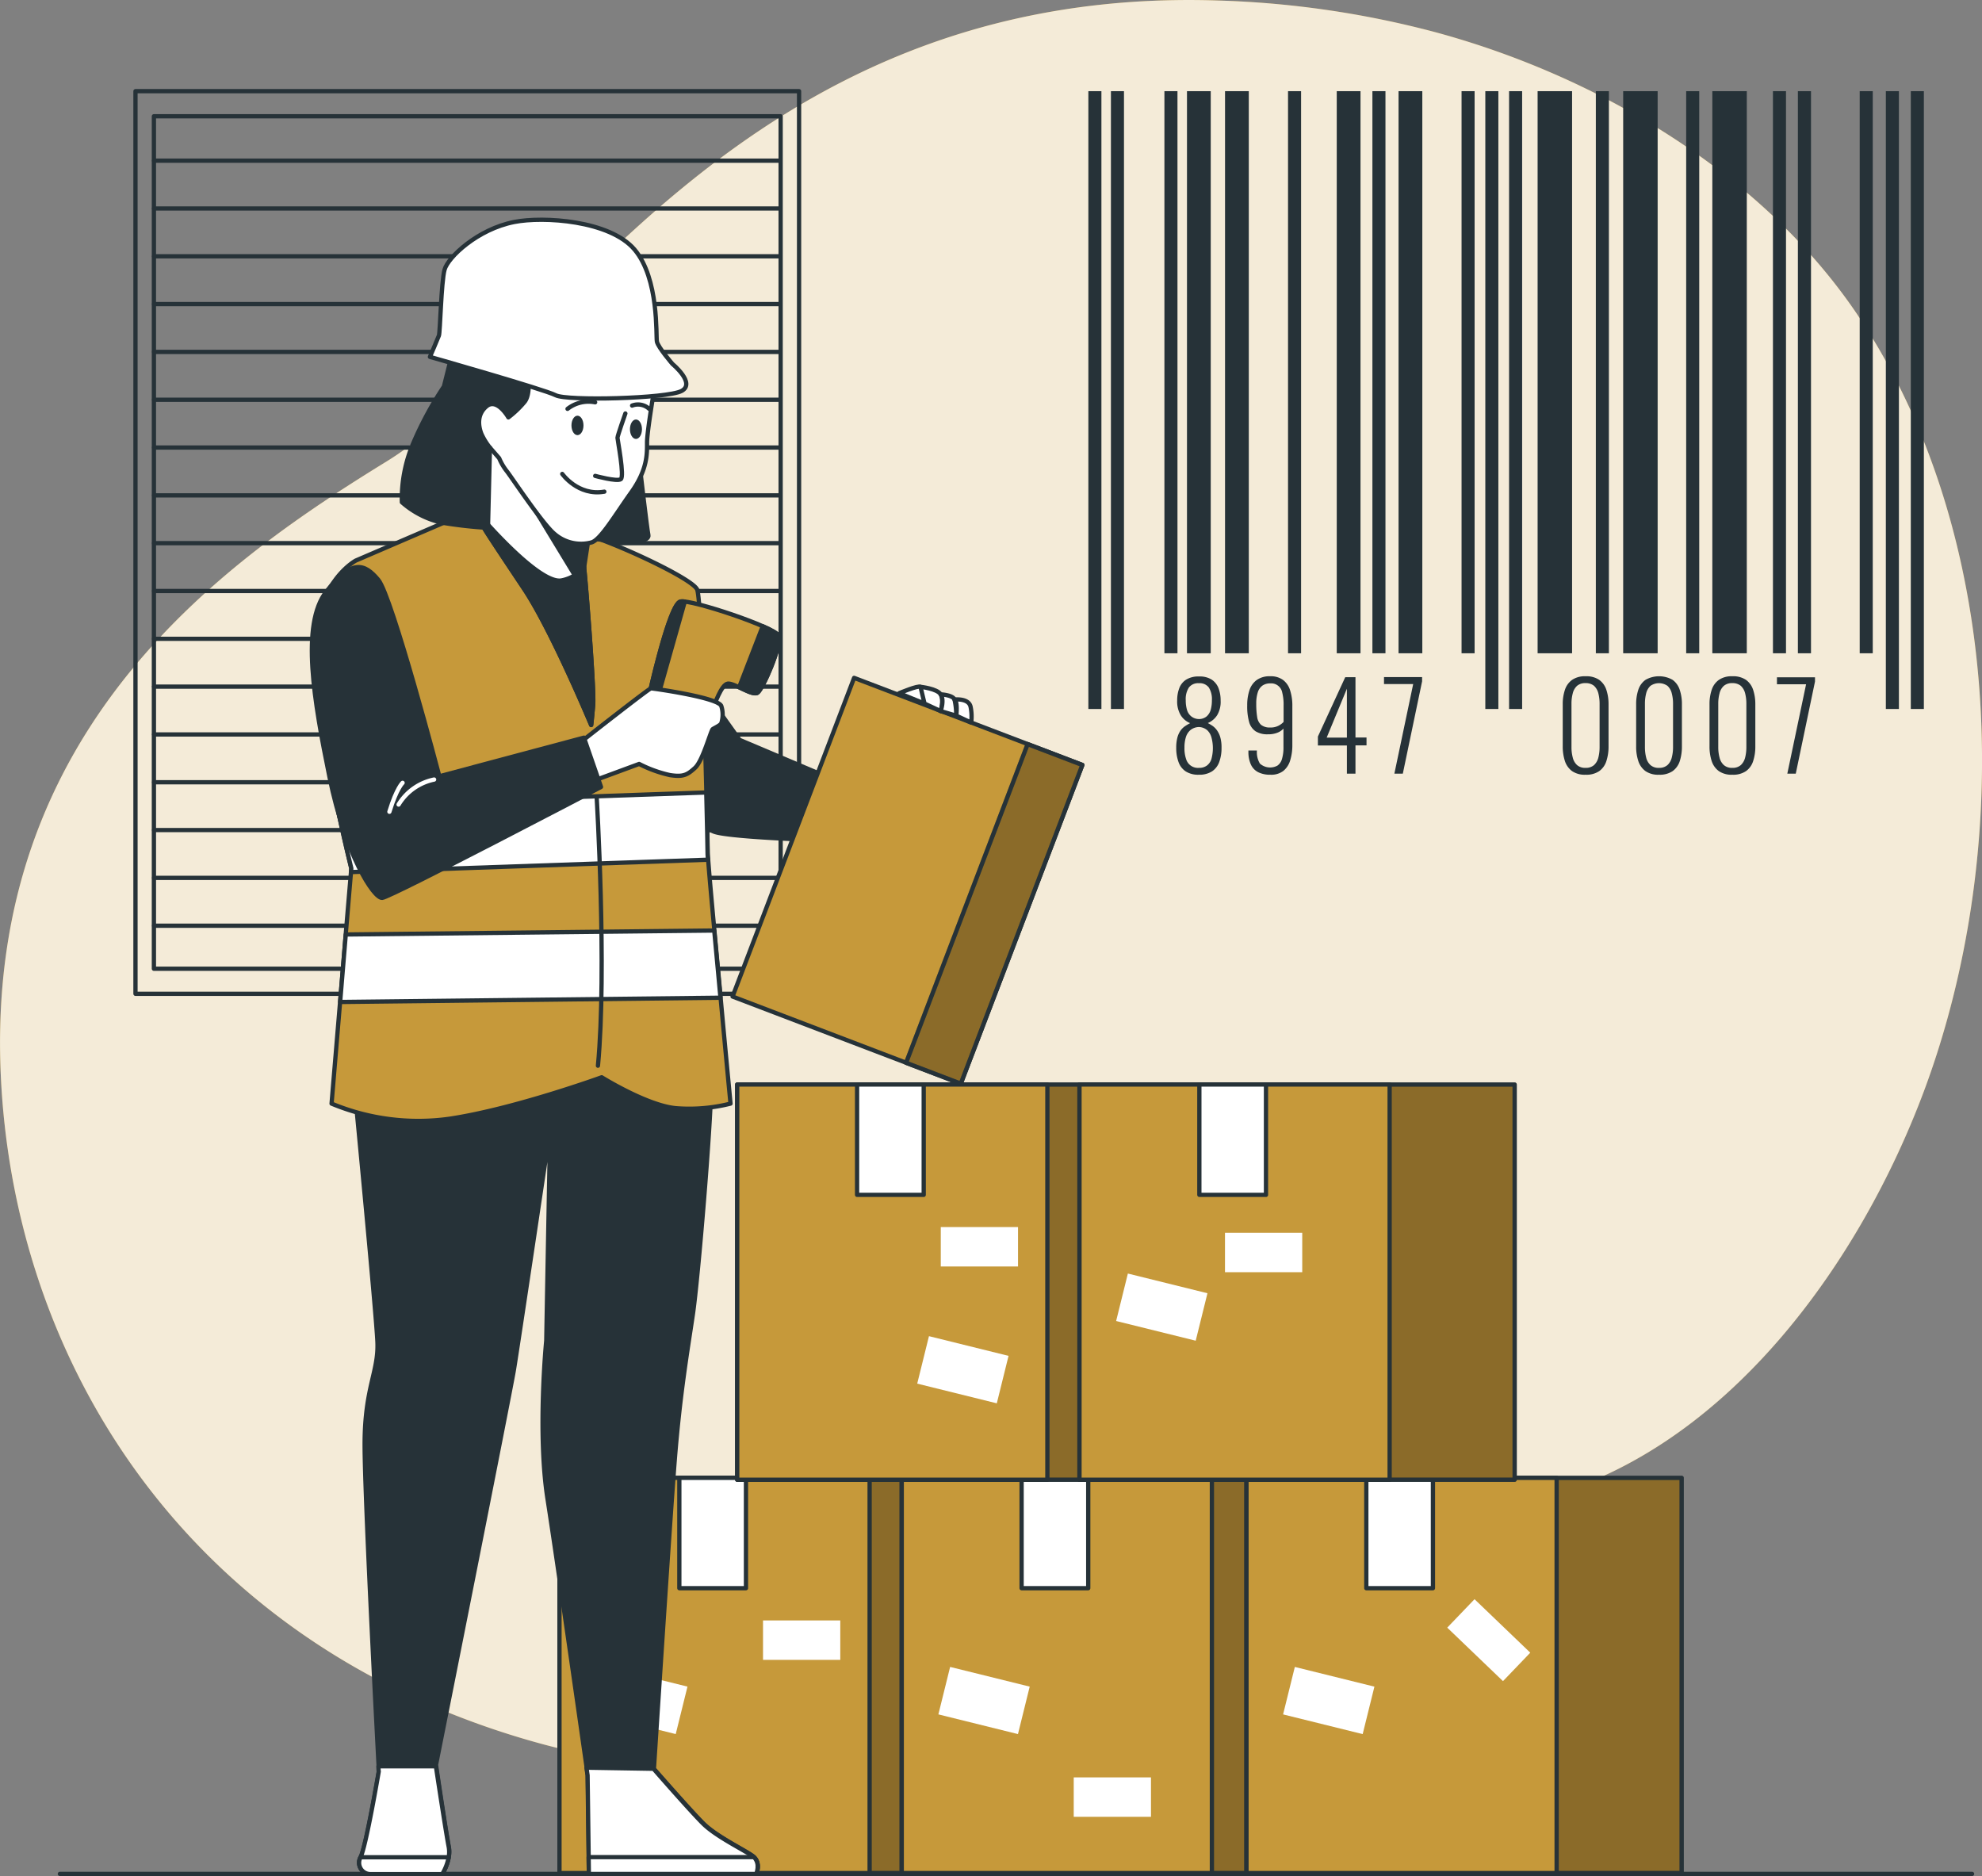 <svg xmlns="http://www.w3.org/2000/svg" viewBox="0 0 464.65 439.77"><rect x="0" y="0" width="464.65" height="439.77" fill="#808080" stroke="none"/><g id="freepik--background-simple--inject-1"><path d="M464.86,277.39c-14.73,39.43-44.81,82.11-87.14,94.75-64,19.1-71.6,70.65-186.16,65.87A230.92,230.92,0,0,1,142,430.75,194.41,194.41,0,0,1,118.73,423C51.8,395.89,16.89,336.23,14,273.81c-3.82-82.11,53.46-121.24,90.69-144.15S186.79,18,299.44,21.77a224.06,224.06,0,0,1,50.92,7.44c37.91,10.26,76.44,32.95,98.84,66.12q2.52,3.75,4.82,7.64C484,153.82,484.93,223.63,464.86,277.39Z" transform="translate(-13.81 -21.65)" style="fill:#C6993A"></path><path d="M464.86,277.39c-14.73,39.43-44.81,82.11-87.14,94.75-64,19.1-71.6,70.65-186.16,65.87A230.92,230.92,0,0,1,142,430.75,194.41,194.41,0,0,1,118.73,423C51.8,395.89,16.89,336.23,14,273.81c-3.82-82.11,53.46-121.24,90.69-144.15S186.79,18,299.44,21.77a224.06,224.06,0,0,1,50.92,7.44c37.91,10.26,76.44,32.95,98.84,66.12q2.52,3.75,4.82,7.64C484,153.82,484.93,223.63,464.86,277.39Z" transform="translate(-13.81 -21.65)" style="fill:#fff;opacity:0.8"></path></g><g id="freepik--Floor--inject-1"><line x1="14.04" y1="439.25" x2="462.32" y2="439.25" style="fill:none;stroke:#263238;stroke-linecap:round;stroke-linejoin:round"></line></g><g id="freepik--Window--inject-1"><rect x="31.76" y="21.37" width="155.57" height="211.58" style="fill:none;stroke:#263238;stroke-linecap:round;stroke-linejoin:round"></rect><rect x="36.08" y="27.25" width="146.93" height="199.83" style="fill:none;stroke:#263238;stroke-linecap:round;stroke-linejoin:round"></rect><line x1="36.12" y1="37.66" x2="182.85" y2="37.66" style="fill:none;stroke:#263238;stroke-linecap:round;stroke-linejoin:round"></line><line x1="36.12" y1="48.87" x2="182.85" y2="48.87" style="fill:none;stroke:#263238;stroke-linecap:round;stroke-linejoin:round"></line><line x1="36.12" y1="60.08" x2="182.85" y2="60.08" style="fill:none;stroke:#263238;stroke-linecap:round;stroke-linejoin:round"></line><line x1="36.12" y1="71.28" x2="182.85" y2="71.28" style="fill:none;stroke:#263238;stroke-linecap:round;stroke-linejoin:round"></line><line x1="36.12" y1="82.49" x2="182.85" y2="82.49" style="fill:none;stroke:#263238;stroke-linecap:round;stroke-linejoin:round"></line><line x1="36.12" y1="93.7" x2="182.85" y2="93.7" style="fill:none;stroke:#263238;stroke-linecap:round;stroke-linejoin:round"></line><line x1="36.12" y1="104.91" x2="182.85" y2="104.91" style="fill:none;stroke:#263238;stroke-linecap:round;stroke-linejoin:round"></line><line x1="36.12" y1="116.12" x2="182.85" y2="116.12" style="fill:none;stroke:#263238;stroke-linecap:round;stroke-linejoin:round"></line><line x1="36.12" y1="127.32" x2="182.85" y2="127.32" style="fill:none;stroke:#263238;stroke-linecap:round;stroke-linejoin:round"></line><line x1="36.12" y1="138.53" x2="182.85" y2="138.53" style="fill:none;stroke:#263238;stroke-linecap:round;stroke-linejoin:round"></line><line x1="36.12" y1="149.74" x2="182.85" y2="149.74" style="fill:none;stroke:#263238;stroke-linecap:round;stroke-linejoin:round"></line><line x1="36.12" y1="160.95" x2="182.85" y2="160.95" style="fill:none;stroke:#263238;stroke-linecap:round;stroke-linejoin:round"></line><line x1="36.12" y1="172.16" x2="182.85" y2="172.16" style="fill:none;stroke:#263238;stroke-linecap:round;stroke-linejoin:round"></line><line x1="36.12" y1="183.36" x2="182.85" y2="183.36" style="fill:none;stroke:#263238;stroke-linecap:round;stroke-linejoin:round"></line><line x1="36.12" y1="194.57" x2="182.85" y2="194.57" style="fill:none;stroke:#263238;stroke-linecap:round;stroke-linejoin:round"></line><line x1="36.12" y1="205.78" x2="182.85" y2="205.78" style="fill:none;stroke:#263238;stroke-linecap:round;stroke-linejoin:round"></line><line x1="36.12" y1="216.99" x2="182.85" y2="216.99" style="fill:none;stroke:#263238;stroke-linecap:round;stroke-linejoin:round"></line></g><g id="freepik--Barcode--inject-1"><rect x="255.15" y="21.37" width="3.06" height="144.82" style="fill:#263238"></rect><rect x="260.44" y="21.37" width="3.06" height="144.82" style="fill:#263238"></rect><rect x="272.98" y="21.37" width="3.06" height="131.76" style="fill:#263238"></rect><rect x="301.96" y="21.37" width="3.06" height="131.76" style="fill:#263238"></rect><rect x="321.74" y="21.37" width="3.06" height="131.76" style="fill:#263238"></rect><rect x="342.64" y="21.37" width="3.06" height="131.76" style="fill:#263238"></rect><rect x="348.21" y="21.37" width="3.06" height="144.82" style="fill:#263238"></rect><rect x="353.78" y="21.37" width="3.06" height="144.82" style="fill:#263238"></rect><rect x="374.12" y="21.37" width="3.06" height="131.76" style="fill:#263238"></rect><rect x="395.3" y="21.37" width="3.06" height="131.76" style="fill:#263238"></rect><rect x="415.64" y="21.37" width="3.06" height="131.76" style="fill:#263238"></rect><rect x="421.49" y="21.37" width="3.07" height="131.76" style="fill:#263238"></rect><rect x="435.98" y="21.37" width="3.06" height="131.76" style="fill:#263238"></rect><rect x="442.11" y="21.37" width="3.06" height="144.82" style="fill:#263238"></rect><rect x="447.96" y="21.37" width="3.06" height="144.82" style="fill:#263238"></rect><rect x="278.27" y="21.37" width="5.57" height="131.76" style="fill:#263238"></rect><rect x="287.19" y="21.37" width="5.57" height="131.76" style="fill:#263238"></rect><rect x="313.38" y="21.37" width="5.57" height="131.76" style="fill:#263238"></rect><rect x="327.87" y="21.37" width="5.57" height="131.76" style="fill:#263238"></rect><rect x="360.47" y="21.37" width="8.08" height="131.76" style="fill:#263238"></rect><rect x="380.53" y="21.37" width="8.08" height="131.76" style="fill:#263238"></rect><rect x="401.43" y="21.37" width="8.08" height="131.76" style="fill:#263238"></rect><path d="M294.88,203.25a5.45,5.45,0,0,1-3.1-.78,4.39,4.39,0,0,1-1.69-2.21,9.48,9.48,0,0,1-.53-3.34,9,9,0,0,1,.29-2.46,5.15,5.15,0,0,1,.77-1.63,4.17,4.17,0,0,1,1.06-1,11.61,11.61,0,0,1,1.14-.67,4.7,4.7,0,0,1-2.2-1.85,6.23,6.23,0,0,1-.84-3.44,8.07,8.07,0,0,1,.5-2.93,4.07,4.07,0,0,1,1.64-2,5.43,5.43,0,0,1,3-.72,5.26,5.26,0,0,1,2.95.73,4.31,4.31,0,0,1,1.6,2,8.14,8.14,0,0,1,.5,2.95,6.11,6.11,0,0,1-.82,3.4,4.84,4.84,0,0,1-2.19,1.84,10.44,10.44,0,0,1,1.13.67,4.28,4.28,0,0,1,1,1,5.38,5.38,0,0,1,.79,1.63,8.61,8.61,0,0,1,.3,2.46,9.48,9.48,0,0,1-.53,3.34,4.43,4.43,0,0,1-1.68,2.21A5.46,5.46,0,0,1,294.88,203.25Zm0-1.61a3,3,0,0,0,1.84-.52,3,3,0,0,0,1.09-1.56,9.67,9.67,0,0,0,0-5.08,3.6,3.6,0,0,0-1-1.68,3.12,3.12,0,0,0-1.94-.73,3.26,3.26,0,0,0-2,.73,3.57,3.57,0,0,0-1.06,1.68,8.2,8.2,0,0,0-.32,2.44,7.68,7.68,0,0,0,.38,2.64,2.88,2.88,0,0,0,3,2.08Zm0-11.44a2.82,2.82,0,0,0,1.83-.64,3.24,3.24,0,0,0,.94-1.56,8.23,8.23,0,0,0,.27-2.2,5.13,5.13,0,0,0-.72-3,2.66,2.66,0,0,0-2.32-1,2.71,2.71,0,0,0-2.35,1,5,5,0,0,0-.74,3,7.83,7.83,0,0,0,.28,2.2,3.05,3.05,0,0,0,1,1.56A2.94,2.94,0,0,0,294.88,190.2Z" transform="translate(-13.81 -21.65)" style="fill:#263238"></path><path d="M311.64,203.25a6.19,6.19,0,0,1-2.84-.58,3.79,3.79,0,0,1-1.72-1.77,7,7,0,0,1-.6-2.92v-.41h2a5.19,5.19,0,0,0,.69,3.06,3.58,3.58,0,0,0,4.12.48,2.81,2.81,0,0,0,1.05-1.52,9.39,9.39,0,0,0,.36-2.89v-4.26a3.85,3.85,0,0,1-1.32.92,5.7,5.7,0,0,1-2.3.41,5.14,5.14,0,0,1-2.93-.71,3.86,3.86,0,0,1-1.51-2.2,13.57,13.57,0,0,1-.44-3.83,10.93,10.93,0,0,1,.54-3.63,4.78,4.78,0,0,1,1.73-2.38,5.18,5.18,0,0,1,3.11-.85,4.85,4.85,0,0,1,3,.85,4.79,4.79,0,0,1,1.67,2.42,11.73,11.73,0,0,1,.53,3.78v9a12,12,0,0,1-.5,3.65,5,5,0,0,1-1.6,2.48A4.66,4.66,0,0,1,311.64,203.25Zm-.08-11.07a4,4,0,0,0,2-.43,4.33,4.33,0,0,0,1.17-.88V187a11.33,11.33,0,0,0-.32-3,2.63,2.63,0,0,0-2.8-2.16,3.13,3.13,0,0,0-1.83.51,3.07,3.07,0,0,0-1.1,1.58,8.47,8.47,0,0,0-.36,2.68,18.86,18.86,0,0,0,.21,3.09,3.06,3.06,0,0,0,.9,1.84A3.19,3.19,0,0,0,311.56,192.18Z" transform="translate(-13.81 -21.65)" style="fill:#263238"></path><path d="M329.57,203v-6.61h-6.8V194.3l6.41-13.91h2.4v14.14h2.59v1.84h-2.59V203Zm-4.74-8.45h4.74V183.09Z" transform="translate(-13.81 -21.65)" style="fill:#263238"></path><path d="M340.7,203,345.11,182h-6.84v-1.64h8.93v1L342.68,203Z" transform="translate(-13.81 -21.65)" style="fill:#263238"></path><path d="M385.52,203.25a5.24,5.24,0,0,1-3.18-.86,4.77,4.77,0,0,1-1.67-2.37,11,11,0,0,1-.5-3.43v-9.82a10.37,10.37,0,0,1,.52-3.44,4.61,4.61,0,0,1,1.7-2.33,5.29,5.29,0,0,1,3.13-.83,5.36,5.36,0,0,1,3.18.83,4.65,4.65,0,0,1,1.69,2.33,10.63,10.63,0,0,1,.52,3.44v9.82a10.81,10.81,0,0,1-.51,3.46,4.57,4.57,0,0,1-1.67,2.35A5.34,5.34,0,0,1,385.52,203.25Zm0-1.61a2.88,2.88,0,0,0,2-.66,3.6,3.6,0,0,0,1-1.75,9.91,9.91,0,0,0,.29-2.47V186.64a9.79,9.79,0,0,0-.29-2.47,3.62,3.62,0,0,0-1-1.75,3,3,0,0,0-2-.64,2.9,2.9,0,0,0-2,.64,3.48,3.48,0,0,0-1,1.75,9.34,9.34,0,0,0-.3,2.47v10.12a9.44,9.44,0,0,0,.3,2.47,3.46,3.46,0,0,0,1,1.75A2.85,2.85,0,0,0,385.52,201.64Z" transform="translate(-13.81 -21.65)" style="fill:#263238"></path><path d="M402.73,203.25a5.22,5.22,0,0,1-3.18-.86,4.71,4.71,0,0,1-1.67-2.37,10.67,10.67,0,0,1-.5-3.43v-9.82a10.64,10.64,0,0,1,.51-3.44,4.61,4.61,0,0,1,1.7-2.33,6.43,6.43,0,0,1,6.32,0,4.63,4.63,0,0,1,1.68,2.33,10.37,10.37,0,0,1,.52,3.44v9.82a11.11,11.11,0,0,1-.5,3.46,4.63,4.63,0,0,1-1.67,2.35A5.38,5.38,0,0,1,402.73,203.25Zm0-1.61a2.86,2.86,0,0,0,2-.66,3.52,3.52,0,0,0,1-1.75,9.44,9.44,0,0,0,.3-2.47V186.64a9.34,9.34,0,0,0-.3-2.47,3.47,3.47,0,0,0-1-1.75,3.49,3.49,0,0,0-4,0,3.55,3.55,0,0,0-1,1.75,9.79,9.79,0,0,0-.29,2.47v10.12a9.91,9.91,0,0,0,.29,2.47,3.47,3.47,0,0,0,1,1.75A2.82,2.82,0,0,0,402.73,201.64Z" transform="translate(-13.81 -21.65)" style="fill:#263238"></path><path d="M419.93,203.25a5.24,5.24,0,0,1-3.18-.86,4.77,4.77,0,0,1-1.67-2.37,11,11,0,0,1-.5-3.43v-9.82a10.37,10.37,0,0,1,.52-3.44,4.61,4.61,0,0,1,1.7-2.33,5.29,5.29,0,0,1,3.13-.83,5.36,5.36,0,0,1,3.18.83,4.65,4.65,0,0,1,1.69,2.33,10.63,10.63,0,0,1,.52,3.44v9.82a10.81,10.81,0,0,1-.51,3.46,4.57,4.57,0,0,1-1.67,2.35A5.34,5.34,0,0,1,419.93,203.25Zm0-1.61a2.88,2.88,0,0,0,2-.66,3.6,3.6,0,0,0,1-1.75,9.91,9.91,0,0,0,.29-2.47V186.64a9.79,9.79,0,0,0-.29-2.47,3.62,3.62,0,0,0-1-1.75,3,3,0,0,0-2-.64,2.9,2.9,0,0,0-2,.64,3.48,3.48,0,0,0-1,1.75,9.34,9.34,0,0,0-.3,2.47v10.12a9.44,9.44,0,0,0,.3,2.47,3.46,3.46,0,0,0,1,1.75A2.85,2.85,0,0,0,419.93,201.64Z" transform="translate(-13.81 -21.65)" style="fill:#263238"></path><path d="M432.82,203l4.4-20.95h-6.83v-1.64h8.92v1L434.8,203Z" transform="translate(-13.81 -21.65)" style="fill:#263238"></path></g><g id="freepik--Boxes--inject-1"><rect x="131.16" y="346.42" width="102.02" height="92.64" style="fill:#C6993A"></rect><rect x="131.16" y="346.42" width="102.02" height="92.64" style="stroke:#263238;stroke-linecap:round;stroke-linejoin:round;opacity:0.3"></rect><rect x="131.16" y="346.42" width="102.02" height="92.64" style="fill:none;stroke:#263238;stroke-linecap:round;stroke-linejoin:round"></rect><rect x="131.16" y="346.42" width="72.71" height="92.64" style="fill:#C6993A;stroke:#263238;stroke-linecap:round;stroke-linejoin:round"></rect><rect x="159.26" y="346.42" width="15.62" height="25.86" style="fill:#fff;stroke:#263238;stroke-linecap:round;stroke-linejoin:round"></rect><rect x="178.88" y="379.84" width="18.11" height="9.24" style="fill:#fff"></rect><rect x="154.69" y="414.52" width="19.22" height="11.46" transform="translate(91.93 -48.81) rotate(13.9)" style="fill:#fff"></rect><rect x="211.4" y="346.42" width="102.02" height="92.64" style="fill:#C6993A"></rect><rect x="211.4" y="346.42" width="102.02" height="92.64" style="stroke:#263238;stroke-linecap:round;stroke-linejoin:round;opacity:0.3"></rect><rect x="211.4" y="346.42" width="102.02" height="92.64" style="fill:none;stroke:#263238;stroke-linecap:round;stroke-linejoin:round"></rect><rect x="211.4" y="346.42" width="72.71" height="92.64" style="fill:#C6993A;stroke:#263238;stroke-linecap:round;stroke-linejoin:round"></rect><rect x="239.5" y="346.42" width="15.62" height="25.86" style="fill:#fff;stroke:#263238;stroke-linecap:round;stroke-linejoin:round"></rect><rect x="251.72" y="416.63" width="18.11" height="9.24" style="fill:#fff"></rect><rect x="234.92" y="414.52" width="19.22" height="11.46" transform="translate(94.28 -68.08) rotate(13.9)" style="fill:#fff"></rect><rect x="292.22" y="346.42" width="102.02" height="92.64" style="fill:#C6993A"></rect><rect x="292.22" y="346.42" width="102.02" height="92.64" style="stroke:#263238;stroke-linecap:round;stroke-linejoin:round;opacity:0.3"></rect><rect x="292.22" y="346.42" width="102.02" height="92.64" style="fill:none;stroke:#263238;stroke-linecap:round;stroke-linejoin:round"></rect><rect x="292.22" y="346.42" width="72.71" height="92.64" style="fill:#C6993A;stroke:#263238;stroke-linecap:round;stroke-linejoin:round"></rect><rect x="320.31" y="346.42" width="15.62" height="25.86" style="fill:#fff;stroke:#263238;stroke-linecap:round;stroke-linejoin:round"></rect><rect x="353.75" y="401.49" width="18.11" height="9.24" transform="translate(368.34 -159.76) rotate(43.81)" style="fill:#fff"></rect><rect x="315.74" y="414.52" width="19.22" height="11.46" transform="translate(96.64 -87.49) rotate(13.9)" style="fill:#fff"></rect><rect x="172.83" y="254.22" width="102.02" height="92.64" style="fill:#C6993A"></rect><rect x="172.83" y="254.22" width="102.02" height="92.64" style="stroke:#263238;stroke-linecap:round;stroke-linejoin:round;opacity:0.3"></rect><rect x="172.83" y="254.22" width="102.02" height="92.64" style="fill:none;stroke:#263238;stroke-linecap:round;stroke-linejoin:round"></rect><rect x="172.83" y="254.22" width="72.71" height="92.64" style="fill:#C6993A;stroke:#263238;stroke-linecap:round;stroke-linejoin:round"></rect><rect x="200.93" y="254.22" width="15.62" height="25.86" style="fill:#fff;stroke:#263238;stroke-linecap:round;stroke-linejoin:round"></rect><rect x="220.55" y="287.63" width="18.11" height="9.24" style="fill:#fff"></rect><rect x="229.96" y="336.99" width="19.22" height="11.46" transform="translate(75.51 -69.16) rotate(13.9)" style="fill:#fff"></rect><rect x="253.07" y="254.22" width="102.02" height="92.64" style="fill:#C6993A"></rect><rect x="253.07" y="254.22" width="102.02" height="92.64" style="stroke:#263238;stroke-linecap:round;stroke-linejoin:round;opacity:0.3"></rect><rect x="253.07" y="254.22" width="102.02" height="92.64" style="fill:none;stroke:#263238;stroke-linecap:round;stroke-linejoin:round"></rect><rect x="253.07" y="254.22" width="72.71" height="92.64" style="fill:#C6993A;stroke:#263238;stroke-linecap:round;stroke-linejoin:round"></rect><rect x="281.17" y="254.22" width="15.62" height="25.86" style="fill:#fff;stroke:#263238;stroke-linecap:round;stroke-linejoin:round"></rect><rect x="287.18" y="288.97" width="18.11" height="9.24" style="fill:#fff"></rect><rect x="276.59" y="322.31" width="19.22" height="11.46" transform="translate(73.35 -80.79) rotate(13.9)" style="fill:#fff"></rect></g><g id="freepik--Character--inject-1"><path d="M97.12,278.76s4.87,50.49,5.17,57.48-3,10.64-3,24,3.35,76.64,3.35,76.64-3,17.64-4.26,20.07a2.65,2.65,0,0,0,2.43,3.95H117.5s2.13-3.34,1.52-6.38-3-19.16-3-19.16,17.33-87,18.24-92.45,8.52-56.56,8.52-56.56l-.91,49.57s-2.13,21.59.3,37.1,9.43,64.77,9.43,64.77l.3,23.11h39.23s1.22-2.73-.91-4.25-8.52-4.57-11.56-7.61-11.55-12.77-11.55-12.77,3.65-56.56,4.86-72.07,3-25.85,4.26-34.37,4.26-45,4.26-52.91-33.76-12.47-33.76-12.47l-49.87,5.17Z" transform="translate(-13.81 -21.65)" style="fill:#263238;stroke:#263238;stroke-linecap:round;stroke-linejoin:round"></path><path d="M119,454.54c-.56-2.8-2.67-16.66-3-18.86H102.53c0,.79.07,1.22.07,1.22s-3,17.64-4.26,20.07a2.65,2.65,0,0,0,2.43,3.95h16.72A12,12,0,0,0,119,457,6.62,6.62,0,0,0,119,454.54ZM190.55,457a2.33,2.33,0,0,0-.37-.31c-2.13-1.51-8.51-4.56-11.56-7.59s-11.55-12.78-11.55-12.78v-.06L151.3,436c.16,1.15.26,1.79.26,1.79l.25,19.16.05,3.95h39.23S192.16,458.52,190.55,457Z" transform="translate(-13.81 -21.65)" style="fill:#fff;stroke:#263238;stroke-linecap:round;stroke-linejoin:round"></path><path d="M98.34,457H119a12,12,0,0,1-1.52,3.95H100.77A2.65,2.65,0,0,1,98.34,457Z" transform="translate(-13.81 -21.65)" style="fill:#fff;stroke:#263238;stroke-linecap:round;stroke-linejoin:round"></path><path d="M191.09,460.92H151.86l-.05-3.95h38.74C192.16,458.52,191.09,460.92,191.09,460.92Z" transform="translate(-13.81 -21.65)" style="fill:#fff;stroke:#263238;stroke-linecap:round;stroke-linejoin:round"></path><path d="M178.13,182.38l9.06,12.7L208.26,204l-5.81,14.45s-18.51-.67-21.34-1.89a17.42,17.42,0,0,1-4.6-2.84l.14-31.88Z" transform="translate(-13.81 -21.65)" style="fill:#263238;stroke:#263238;stroke-linecap:round;stroke-linejoin:round"></path><rect x="197.94" y="188.12" width="57.27" height="79.95" transform="translate(82.34 -87.42) rotate(20.88)" style="fill:#C6993A;stroke:#263238;stroke-linecap:round;stroke-linejoin:round"></rect><rect x="240.05" y="195.88" width="13.73" height="79.95" transform="translate(86.44 -94.15) rotate(20.88)" style="fill:#C6993A"></rect><rect x="240.05" y="195.88" width="13.73" height="79.95" transform="translate(86.44 -94.15) rotate(20.88)" style="stroke:#263238;stroke-linecap:round;stroke-linejoin:round;opacity:0.3"></rect><rect x="240.05" y="195.88" width="13.73" height="79.95" transform="translate(86.44 -94.15) rotate(20.88)" style="fill:none;stroke:#263238;stroke-linecap:round;stroke-linejoin:round"></rect><path d="M224.61,184.14s4.45-1.89,5-1.49.94,3.92.94,3.92Z" transform="translate(-13.81 -21.65)" style="fill:#fff;stroke:#263238;stroke-linecap:round;stroke-linejoin:round"></path><path d="M229.61,182.65s3.91.41,4.72,1.76,0,3.92,0,3.92l-3.78-1.76Z" transform="translate(-13.81 -21.65)" style="fill:#fff;stroke:#263238;stroke-linecap:round;stroke-linejoin:round"></path><path d="M234.33,184.41s2.84.13,3.25,1.22a16.19,16.19,0,0,1,.4,3.78l-3.65-1.08S235.28,185.76,234.33,184.41Z" transform="translate(-13.81 -21.65)" style="fill:#fff;stroke:#263238;stroke-linecap:round;stroke-linejoin:round"></path><path d="M237.58,185.63s3.37-.41,3.78,1.75a11.12,11.12,0,0,1,.13,3.65L238,189.41S238.39,186.17,237.58,185.63Z" transform="translate(-13.81 -21.65)" style="fill:#fff;stroke:#263238;stroke-linecap:round;stroke-linejoin:round"></path><path d="M185.07,280.34a39.48,39.48,0,0,1-12.79,1.08c-6.78-.62-17.41-7.25-17.41-7.25s-20.34,7.4-35.59,9.71a52.91,52.91,0,0,1-27.74-3.54l2-23.86,1.32-15.82,1.23-14.55.07-.92s-1.57-6.31-3.37-14.78c-2.47-11.54-5.35-27.14-5.26-36.37.16-16,9.71-21,9.71-21l27.58-11.86c12.62-.47,16.48,3.54,23.42,4.93s27.73,10.94,29,13.71c.86,1.95,1.74,30,2.17,47.56.19,7.35.3,12.84.3,13.76,0,.27,0,1,.12,2,.23,3.12.78,9.32,1.45,16.52.45,5,1,10.51,1.46,15.79C183.94,268.58,185.07,280.34,185.07,280.34Z" transform="translate(-13.81 -21.65)" style="fill:#C6993A;stroke:#263238;stroke-linecap:round;stroke-linejoin:round"></path><path d="M96.17,225.19s-1.57-6.31-3.37-14.78l86.58-3c.19,7.35.3,12.84.3,13.76,0,.27,0,1,.12,2l-83.7,2.9Z" transform="translate(-13.81 -21.65)" style="fill:#fff;stroke:#263238;stroke-linecap:round;stroke-linejoin:round"></path><path d="M182.71,255.52l-89.16,1,1.32-15.82,86.38-.93C181.7,244.74,182.22,250.24,182.71,255.52Z" transform="translate(-13.81 -21.65)" style="fill:#fff;stroke:#263238;stroke-linecap:round;stroke-linejoin:round"></path><path d="M153.69,208.51s2.43,40.45.3,62.95" transform="translate(-13.81 -21.65)" style="fill:none;stroke:#263238;stroke-linecap:round;stroke-linejoin:round"></path><path d="M163.81,131.05s1.69,14.63,2,16-2.93,2-8.48,1.39l-5.54-.62s3.23-5.7,4.16-7.24S163.81,131.05,163.81,131.05Z" transform="translate(-13.81 -21.65)" style="fill:#263238;stroke:#263238;stroke-linecap:round;stroke-linejoin:round"></path><path d="M150.25,147.84a24.6,24.6,0,0,0,.31,5.09c.46,3.23,2.61,30.35,2.31,33.89s-.47,4.78-.47,4.78-9.24-22.19-15.71-31.9-9.55-14.32-9.86-15.09-1.08-23-1.08-23,4,1.39,5.85,4.47,7.55,9.55,11.56,14S150.25,147.84,150.25,147.84Z" transform="translate(-13.81 -21.65)" style="fill:#fff;stroke:#263238;stroke-linecap:round;stroke-linejoin:round"></path><polygon points="124.94 118.71 134.5 134.44 136.94 132.98 137.98 126.19 122.55 113.42 124.94 118.71" style="fill:#263238;stroke:#263238;stroke-linecap:round;stroke-linejoin:round"></polygon><path d="M145.47,157.7c-4.58.92-15.59-11.15-18.81-14.82a11.75,11.75,0,0,0,.17,1.73c.31.77,3.39,5.39,9.86,15.09s15.71,31.9,15.71,31.9.16-1.24.47-4.78c.27-3.18-1.44-25.34-2.12-32.19A9.3,9.3,0,0,1,145.47,157.7Z" transform="translate(-13.81 -21.65)" style="fill:#263238;stroke:#263238;stroke-linecap:round;stroke-linejoin:round"></path><path d="M167.35,111.94s-1.85,10.79-1.85,13.41.15,6.31-3.7,11.71-7.09,10.94-9.24,11.71a9.49,9.49,0,0,1-8.78-2c-2.93-2.46-10.33-13.71-11.25-14.79a13.23,13.23,0,0,1-1.7-2.93l-2.15-2.46s-4.32-1.39-4-6.78a8.87,8.87,0,0,1,4.16-7.39l6.78-6A69,69,0,0,0,167.35,111.94Z" transform="translate(-13.81 -21.65)" style="fill:#fff;stroke:#263238;stroke-linecap:round;stroke-linejoin:round"></path><path d="M160.42,118.57s-1.85,5.24-1.85,5.7,1.69,9.09.77,9.71-6-.78-6-.78" transform="translate(-13.81 -21.65)" style="fill:none;stroke:#263238;stroke-linecap:round;stroke-linejoin:round"></path><path d="M145.62,132.74s3.7,5.24,9.87,4.16" transform="translate(-13.81 -21.65)" style="fill:none;stroke:#263238;stroke-linecap:round;stroke-linejoin:round"></path><ellipse cx="135.38" cy="99.72" rx="1.41" ry="2.28" style="fill:#263238"></ellipse><ellipse cx="149.09" cy="100.61" rx="1.41" ry="2.28" style="fill:#263238"></ellipse><path d="M146.86,117.49a8,8,0,0,1,6.47-1.54" transform="translate(-13.81 -21.65)" style="fill:none;stroke:#263238;stroke-linecap:round;stroke-linejoin:round"></path><path d="M162,116.72a3.87,3.87,0,0,1,4,.77" transform="translate(-13.81 -21.65)" style="fill:none;stroke:#263238;stroke-linecap:round;stroke-linejoin:round"></path><path d="M137.61,110.09s.62,3.86-.77,5.71a22.88,22.88,0,0,1-3.85,3.69s-2.62-4.62-5.08-2.62-1.85,4.93-1.24,6.47a15,15,0,0,0,2,3.24l-.46,18.8a100.75,100.75,0,0,1-10.94-1.24,21.17,21.17,0,0,1-9.25-4.77,33.05,33.05,0,0,1,2.62-13.71,81.53,81.53,0,0,1,7.24-13.41l1.85-7.39Z" transform="translate(-13.81 -21.65)" style="fill:#263238;stroke:#263238;stroke-linecap:round;stroke-linejoin:round"></path><path d="M114.6,105.3s26.86,7.63,29.49,9,26.07.79,29.49-1-2.11-6.32-2.11-6.32-3.4-3.94-3.66-5.26.55-14.72-5.24-21.57-21.37-7.81-28.19-6.47c-8.63,1.69-15.56,8.29-16.35,11.18S117,99.51,116.71,100.3,114.6,105.3,114.6,105.3Z" transform="translate(-13.81 -21.65)" style="fill:#fff;stroke:#263238;stroke-linecap:round;stroke-linejoin:round"></path><path d="M181.21,187.13s1.7-5.09,3.24-5.24,5.7,2.93,6.93,2.16,5.86-11.4,4.93-13.41-20.33-8.47-22.95-8-7.4,22.19-7.4,22.19Z" transform="translate(-13.81 -21.65)" style="fill:#C6993A;stroke:#263238;stroke-linecap:round;stroke-linejoin:round"></path><path d="M192.62,168.44l-5.53,14.31c1.68.79,3.54,1.77,4.29,1.3,1.24-.77,5.86-11.4,4.93-13.41C196.08,170.14,194.65,169.34,192.62,168.44Z" transform="translate(-13.81 -21.65)" style="fill:#263238;stroke:#263238;stroke-linecap:round;stroke-linejoin:round"></path><path d="M168,185.12l6.35-22.46a3.68,3.68,0,0,0-1,0c-2.62.46-7.4,22.19-7.4,22.19Z" transform="translate(-13.81 -21.65)" style="fill:#263238;stroke:#263238;stroke-linecap:round;stroke-linejoin:round"></path><path d="M149.94,195.6S166,183,166.42,183s15.87,2.16,16.49,4.16a6.52,6.52,0,0,1,0,4c-.15.47-1.54,1.08-2,1.39s-2.31,7.4-4.16,9.09-2.78,2.16-5.86,1.7a29.85,29.85,0,0,1-7.24-2.62l-10,3.69Z" transform="translate(-13.81 -21.65)" style="fill:#fff;stroke:#263238;stroke-linecap:round;stroke-linejoin:round"></path><path d="M116.81,203.61s-11.09-42.21-14.32-46.06-6.17-4.93-12.18,2.77-2.92,25.58.77,43.6,10.33,28.35,12.33,28.2,51.3-26,51.3-26l-4-11.56Z" transform="translate(-13.81 -21.65)" style="fill:#263238;stroke:#263238;stroke-linecap:round;stroke-linejoin:round"></path><path d="M115.58,204.38a12.74,12.74,0,0,0-8.32,5.86" transform="translate(-13.81 -21.65)" style="fill:none;stroke:#fff;stroke-linecap:round;stroke-linejoin:round"></path><path d="M108.19,205.15s-1.39,1.24-3.09,6.78" transform="translate(-13.81 -21.65)" style="fill:none;stroke:#fff;stroke-linecap:round;stroke-linejoin:round"></path></g></svg>
